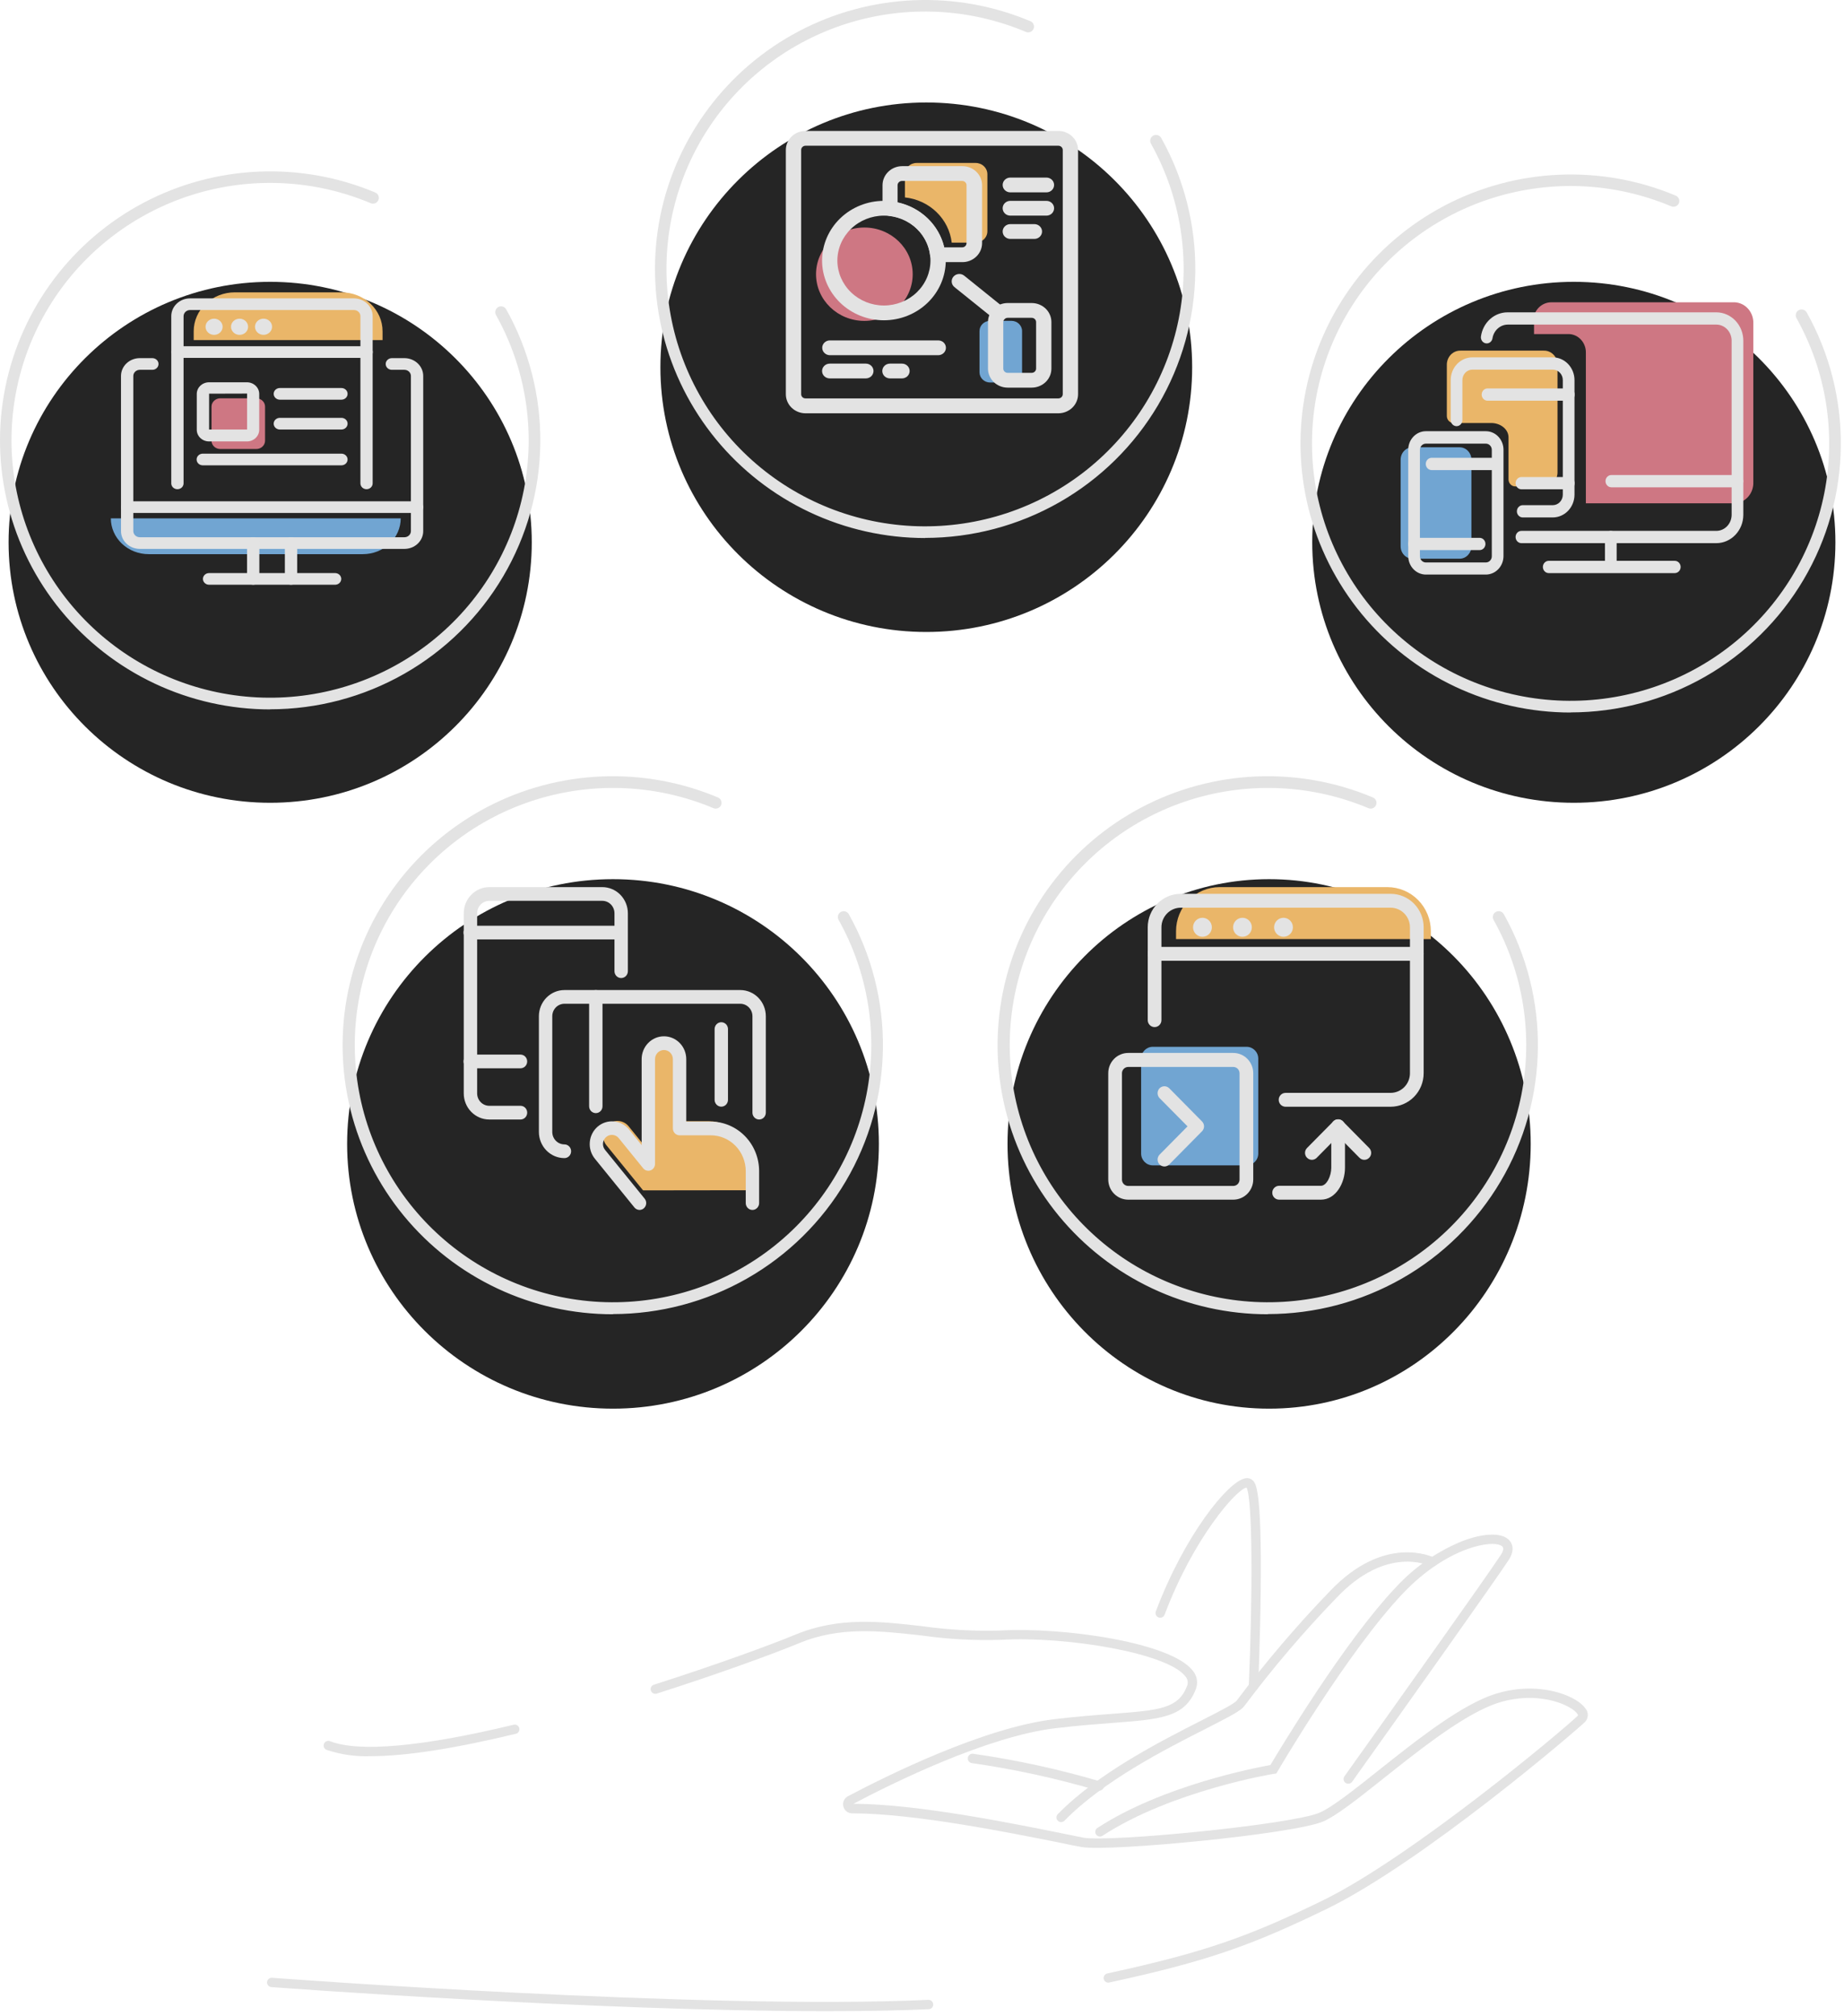 <svg width="183" height="200" viewBox="0 0 183 200" fill="none" xmlns="http://www.w3.org/2000/svg">
    <path d="M91.925 62.691C106.498 62.691 118.311 50.933 118.311 36.428C118.311 21.924 106.498 10.166 91.925 10.166C77.353 10.166 65.539 21.924 65.539 36.428C65.539 50.933 77.353 62.691 91.925 62.691Z" fill="#252525"/>
    <g clip-path="url(#clip0_6416_9046)">
        <path d="M85.781 31.832C88.429 31.832 90.577 29.759 90.577 27.201C90.577 24.644 88.429 22.57 85.781 22.57C83.132 22.57 80.984 24.644 80.984 27.201C80.984 29.759 83.132 31.832 85.781 31.832Z" fill="#CE7783"/>
        <path d="M105.043 40.998H79.943C79.425 40.998 78.927 40.799 78.561 40.445C78.194 40.091 77.988 39.611 77.988 39.111V14.886C77.987 14.637 78.037 14.39 78.134 14.16C78.232 13.93 78.376 13.721 78.557 13.545C78.739 13.368 78.955 13.228 79.193 13.133C79.431 13.037 79.686 12.988 79.943 12.988H105.033C105.551 12.99 106.048 13.189 106.414 13.543C106.781 13.896 106.987 14.376 106.988 14.876V39.101C106.99 39.601 106.786 40.081 106.421 40.437C106.057 40.792 105.562 40.994 105.043 40.998ZM79.943 14.455C79.828 14.455 79.717 14.5 79.635 14.579C79.554 14.657 79.508 14.764 79.508 14.876V39.101C79.507 39.156 79.518 39.211 79.54 39.262C79.561 39.314 79.593 39.361 79.634 39.4C79.674 39.439 79.723 39.47 79.776 39.491C79.829 39.511 79.886 39.522 79.943 39.521H105.033C105.149 39.521 105.26 39.477 105.341 39.398C105.423 39.319 105.469 39.212 105.469 39.101V14.876C105.468 14.765 105.421 14.659 105.34 14.58C105.259 14.501 105.148 14.457 105.033 14.455H79.943Z" fill="#E3E3E3"/>
        <path d="M87.72 31.772C86.093 31.77 84.533 31.144 83.383 30.034C82.232 28.923 81.585 27.417 81.582 25.846C81.585 24.275 82.233 22.77 83.383 21.659C84.534 20.549 86.094 19.925 87.72 19.924C89.347 19.925 90.907 20.549 92.058 21.659C93.208 22.77 93.856 24.275 93.859 25.846C93.856 27.417 93.208 28.923 92.058 30.034C90.907 31.144 89.347 31.77 87.72 31.772ZM87.72 21.391C86.497 21.392 85.323 21.862 84.458 22.697C83.592 23.532 83.104 24.664 83.101 25.846C83.103 27.028 83.59 28.161 84.456 28.997C85.322 29.834 86.496 30.304 87.72 30.305C88.945 30.304 90.119 29.834 90.985 28.997C91.851 28.161 92.338 27.028 92.339 25.846C92.337 24.664 91.849 23.532 90.983 22.697C90.117 21.862 88.944 21.392 87.72 21.391Z" fill="#E3E3E3"/>
        <path d="M96.819 16.164H90.975C90.821 16.163 90.669 16.192 90.527 16.248C90.385 16.304 90.256 16.387 90.148 16.492C90.039 16.596 89.953 16.72 89.894 16.857C89.835 16.994 89.805 17.141 89.805 17.289V19.582C90.991 19.71 92.097 20.224 92.94 21.038C93.784 21.853 94.316 22.921 94.449 24.066H96.819C97.129 24.066 97.427 23.947 97.647 23.735C97.866 23.524 97.989 23.236 97.989 22.936V17.289C97.989 17.141 97.959 16.994 97.9 16.857C97.841 16.72 97.755 16.596 97.646 16.492C97.537 16.387 97.408 16.304 97.266 16.248C97.125 16.192 96.973 16.163 96.819 16.164Z" fill="#EAB669"/>
        <path d="M95.483 26.003H93.062C92.875 26.003 92.695 25.937 92.556 25.817C92.417 25.697 92.329 25.532 92.307 25.353C92.195 24.35 91.733 23.413 90.997 22.698C90.26 21.983 89.294 21.53 88.256 21.416C88.07 21.397 87.898 21.312 87.774 21.177C87.649 21.043 87.581 20.868 87.582 20.688V18.37C87.582 17.869 87.788 17.389 88.155 17.035C88.521 16.681 89.019 16.482 89.537 16.482H95.508C96.027 16.482 96.524 16.681 96.891 17.035C97.257 17.389 97.463 17.869 97.463 18.37V24.135C97.46 24.384 97.407 24.629 97.306 24.857C97.205 25.086 97.058 25.292 96.874 25.466C96.691 25.639 96.473 25.776 96.234 25.868C95.995 25.961 95.74 26.006 95.483 26.003ZM93.705 24.536H95.483C95.54 24.537 95.597 24.526 95.65 24.506C95.704 24.485 95.752 24.454 95.792 24.415C95.833 24.375 95.865 24.329 95.887 24.277C95.908 24.226 95.919 24.171 95.918 24.116V18.37C95.918 18.258 95.873 18.151 95.791 18.073C95.709 17.994 95.598 17.949 95.483 17.949H89.512C89.397 17.951 89.287 17.995 89.205 18.074C89.124 18.152 89.077 18.259 89.076 18.37V20.091C90.206 20.33 91.241 20.875 92.061 21.663C92.881 22.45 93.451 23.447 93.705 24.536Z" fill="#E3E3E3"/>
        <path d="M103.849 21.391H100.264C100.062 21.391 99.869 21.314 99.726 21.176C99.584 21.038 99.504 20.852 99.504 20.657C99.504 20.463 99.584 20.276 99.726 20.139C99.869 20.001 100.062 19.924 100.264 19.924H103.849C104.051 19.924 104.244 20.001 104.387 20.139C104.529 20.276 104.609 20.463 104.609 20.657C104.609 20.852 104.529 21.038 104.387 21.176C104.244 21.314 104.051 21.391 103.849 21.391Z" fill="#E3E3E3"/>
        <path d="M102.654 23.699H100.264C100.062 23.699 99.869 23.622 99.726 23.485C99.584 23.347 99.504 23.16 99.504 22.966C99.504 22.771 99.584 22.585 99.726 22.447C99.869 22.31 100.062 22.232 100.264 22.232H102.654C102.856 22.232 103.049 22.31 103.191 22.447C103.334 22.585 103.414 22.771 103.414 22.966C103.414 23.16 103.334 23.347 103.191 23.485C103.049 23.622 102.856 23.699 102.654 23.699Z" fill="#E3E3E3"/>
        <path d="M93.115 35.235H82.357C82.156 35.233 81.964 35.156 81.822 35.018C81.679 34.881 81.599 34.695 81.598 34.501C81.598 34.306 81.678 34.12 81.82 33.982C81.963 33.845 82.156 33.768 82.357 33.768H93.115C93.316 33.768 93.509 33.845 93.652 33.982C93.794 34.12 93.874 34.306 93.874 34.501C93.873 34.695 93.793 34.881 93.65 35.018C93.508 35.156 93.316 35.233 93.115 35.235Z" fill="#E3E3E3"/>
        <path d="M85.927 37.537H82.342C82.14 37.537 81.947 37.46 81.805 37.322C81.662 37.185 81.582 36.998 81.582 36.804C81.583 36.61 81.664 36.424 81.806 36.286C81.948 36.149 82.141 36.072 82.342 36.07H85.927C86.129 36.07 86.322 36.147 86.465 36.285C86.607 36.422 86.687 36.609 86.687 36.804C86.687 36.998 86.607 37.185 86.465 37.322C86.322 37.46 86.129 37.537 85.927 37.537Z" fill="#E3E3E3"/>
        <path d="M99.19 31.836C99.005 31.843 98.824 31.782 98.683 31.665L94.718 28.477C94.563 28.352 94.466 28.172 94.448 27.978C94.43 27.784 94.493 27.59 94.622 27.44C94.751 27.291 94.936 27.198 95.136 27.181C95.336 27.163 95.536 27.223 95.69 27.347L99.656 30.541C99.733 30.602 99.796 30.677 99.843 30.763C99.889 30.848 99.918 30.941 99.927 31.037C99.936 31.133 99.925 31.23 99.895 31.322C99.865 31.413 99.816 31.499 99.752 31.572C99.684 31.653 99.598 31.718 99.501 31.764C99.404 31.81 99.298 31.834 99.19 31.836Z" fill="#E3E3E3"/>
        <path d="M100.377 31.826H98.26C97.679 31.826 97.207 32.282 97.207 32.843V36.926C97.207 37.488 97.679 37.944 98.26 37.944H100.377C100.959 37.944 101.431 37.488 101.431 36.926V32.843C101.431 32.282 100.959 31.826 100.377 31.826Z" fill="#71A5D2"/>
        <path d="M102.387 38.452H100.002C99.483 38.452 98.986 38.253 98.62 37.899C98.253 37.545 98.047 37.065 98.047 36.564V31.948C98.047 31.447 98.253 30.967 98.62 30.613C98.986 30.259 99.483 30.061 100.002 30.061H102.387C102.906 30.061 103.403 30.259 103.77 30.613C104.136 30.967 104.342 31.447 104.342 31.948V36.564C104.342 37.065 104.136 37.545 103.77 37.899C103.403 38.253 102.906 38.452 102.387 38.452ZM100.002 31.527C99.945 31.527 99.888 31.538 99.835 31.559C99.782 31.581 99.734 31.612 99.694 31.651C99.653 31.69 99.621 31.736 99.599 31.787C99.578 31.838 99.566 31.893 99.566 31.948V36.564C99.566 36.619 99.578 36.674 99.599 36.725C99.621 36.776 99.653 36.822 99.694 36.861C99.734 36.9 99.782 36.931 99.835 36.953C99.888 36.974 99.945 36.985 100.002 36.985H102.387C102.503 36.985 102.614 36.94 102.695 36.861C102.777 36.782 102.823 36.676 102.823 36.564V31.948C102.823 31.837 102.777 31.73 102.695 31.651C102.614 31.572 102.503 31.527 102.387 31.527H100.002Z" fill="#E3E3E3"/>
        <path d="M89.513 37.537H88.318C88.117 37.537 87.924 37.46 87.781 37.322C87.639 37.185 87.559 36.998 87.559 36.804C87.559 36.609 87.639 36.422 87.781 36.285C87.924 36.147 88.117 36.07 88.318 36.07H89.513C89.715 36.07 89.908 36.147 90.051 36.285C90.193 36.422 90.273 36.609 90.273 36.804C90.273 36.998 90.193 37.185 90.051 37.322C89.908 37.46 89.715 37.537 89.513 37.537Z" fill="#E3E3E3"/>
        <path d="M103.849 19.082H100.264C100.062 19.082 99.869 19.005 99.726 18.867C99.584 18.73 99.504 18.543 99.504 18.349C99.504 18.154 99.584 17.968 99.726 17.83C99.869 17.693 100.062 17.615 100.264 17.615H103.849C104.051 17.615 104.244 17.693 104.387 17.83C104.529 17.968 104.609 18.154 104.609 18.349C104.609 18.543 104.529 18.73 104.387 18.867C104.244 19.005 104.051 19.082 103.849 19.082Z" fill="#E3E3E3"/>
    </g>
    <path d="M36.774 174.21C35.306 174.265 33.841 174.056 32.447 173.595C32.386 173.576 32.329 173.546 32.28 173.504C32.232 173.463 32.192 173.412 32.164 173.355C32.136 173.298 32.12 173.235 32.118 173.172C32.115 173.108 32.125 173.045 32.148 172.985C32.172 172.926 32.207 172.872 32.252 172.827C32.297 172.782 32.351 172.746 32.41 172.722C32.47 172.699 32.534 172.688 32.598 172.69C32.662 172.692 32.725 172.707 32.783 172.734C35.647 173.835 41.924 173.271 50.945 171.097C51.005 171.078 51.069 171.072 51.132 171.079C51.196 171.086 51.257 171.105 51.312 171.137C51.367 171.168 51.416 171.21 51.454 171.26C51.492 171.311 51.52 171.368 51.535 171.43C51.55 171.491 51.552 171.555 51.541 171.617C51.53 171.68 51.507 171.739 51.472 171.792C51.437 171.845 51.392 171.89 51.339 171.925C51.286 171.96 51.226 171.983 51.163 171.994C45.039 173.47 40.234 174.21 36.774 174.21Z" fill="#E3E3E3"/>
    <path d="M110.002 196.674C109.894 196.676 109.789 196.642 109.704 196.576C109.619 196.51 109.56 196.417 109.536 196.313C109.51 196.193 109.532 196.068 109.599 195.965C109.665 195.862 109.77 195.789 109.89 195.762C119.67 193.644 123.963 192.062 131.088 188.611C140.02 184.304 155.257 171.495 156.608 170.172C156.608 170.125 156.52 169.876 156.031 169.543C154.606 168.562 151.146 167.692 147.453 169.399C144.342 170.819 140.63 173.771 137.356 176.37C134.832 178.378 132.653 180.113 131.302 180.691C128.331 181.945 110.16 183.693 107.375 183.226C106.91 183.152 106.146 182.995 105.047 182.763C100.39 181.838 90.75 179.881 84.612 179.881H84.566C84.365 179.88 84.17 179.812 84.012 179.688C83.854 179.565 83.742 179.393 83.693 179.199C83.644 179.006 83.661 178.802 83.742 178.619C83.822 178.436 83.961 178.284 84.138 178.188C87.961 176.167 97.61 171.37 104.628 170.542C106.868 170.273 108.721 170.135 110.36 170.01C115.017 169.658 116.941 169.515 117.811 167.234C117.873 167.08 117.891 166.912 117.862 166.749C117.833 166.585 117.76 166.433 117.649 166.309C115.939 163.996 105.894 162.294 99.356 162.664C96.722 162.75 94.086 162.608 91.477 162.238C87.309 161.776 83.369 161.313 79.29 163.006C76.798 164.038 71.322 166.041 65.179 168.002C65.121 168.021 65.059 168.028 64.998 168.022C64.937 168.017 64.878 168 64.823 167.973C64.769 167.945 64.72 167.906 64.681 167.86C64.641 167.813 64.611 167.759 64.592 167.701C64.574 167.643 64.567 167.582 64.572 167.522C64.577 167.461 64.594 167.402 64.622 167.348C64.65 167.294 64.689 167.245 64.736 167.206C64.782 167.167 64.837 167.137 64.895 167.119C71.01 165.171 76.458 163.177 78.931 162.155C83.234 160.374 87.29 160.832 91.584 161.322C94.141 161.68 96.724 161.821 99.305 161.743C105.541 161.392 116.303 162.927 118.398 165.763C118.597 166.009 118.728 166.302 118.778 166.614C118.827 166.925 118.795 167.244 118.682 167.54C117.606 170.366 115.208 170.546 110.435 170.907C108.805 171.032 106.961 171.171 104.74 171.435C97.954 172.239 88.534 176.902 84.692 178.933C90.927 178.933 100.59 180.895 105.247 181.834C106.281 182.042 107.11 182.204 107.529 182.296C110.156 182.759 128.145 181.001 130.935 179.821C132.187 179.289 134.32 177.596 136.793 175.63C140.109 172.993 143.867 170.005 147.085 168.539C151.798 166.397 156.315 168.021 157.33 169.464C157.494 169.654 157.582 169.898 157.575 170.149C157.568 170.399 157.467 170.638 157.293 170.819C156.492 171.61 141.105 184.813 131.526 189.429C124.326 192.904 120.009 194.518 110.104 196.655C110.071 196.666 110.037 196.673 110.002 196.674Z" fill="#E3E3E3"/>
    <path d="M81.914 199.505C58.918 199.505 27.297 197.141 26.93 197.113C26.807 197.104 26.693 197.046 26.613 196.954C26.532 196.861 26.492 196.74 26.501 196.618C26.511 196.496 26.569 196.383 26.662 196.303C26.755 196.223 26.877 196.184 26.999 196.193C27.428 196.225 69.908 199.403 92.126 198.381C92.25 198.375 92.37 198.419 92.462 198.502C92.553 198.584 92.607 198.7 92.613 198.823C92.618 198.945 92.575 199.065 92.491 199.156C92.408 199.246 92.292 199.3 92.168 199.306C89.085 199.449 85.611 199.505 81.914 199.505Z" fill="#E3E3E3"/>
    <path d="M109.164 182.18C109.064 182.181 108.965 182.149 108.884 182.09C108.803 182.03 108.744 181.946 108.715 181.85C108.686 181.754 108.689 181.652 108.724 181.558C108.759 181.464 108.824 181.384 108.908 181.329C115.326 177.138 124.546 175.362 126.074 175.089C127.005 173.544 133.394 162.835 138.601 157.376C140.418 155.422 142.643 153.886 145.12 152.875C147.137 152.103 148.846 152.019 149.633 152.653C149.861 152.829 150.536 153.504 149.712 154.762C148.338 156.863 139.392 169.436 134.186 176.745C134.151 176.795 134.106 176.837 134.054 176.87C134.002 176.903 133.944 176.925 133.883 176.935C133.823 176.946 133.761 176.944 133.701 176.93C133.641 176.917 133.584 176.891 133.534 176.856C133.484 176.821 133.441 176.776 133.408 176.725C133.375 176.673 133.353 176.615 133.342 176.555C133.332 176.495 133.334 176.433 133.347 176.374C133.361 176.314 133.386 176.258 133.422 176.208C138.629 168.909 147.565 156.344 148.934 154.258C149.214 153.828 149.256 153.532 149.06 153.379C148.166 152.685 143.644 153.444 139.281 158.005C133.762 163.792 126.847 175.616 126.777 175.736L126.665 175.926L126.446 175.958C126.348 175.958 116.238 177.647 109.425 182.097C109.349 182.15 109.258 182.179 109.164 182.18Z" fill="#E3E3E3"/>
    <path d="M105.304 180.747C105.213 180.747 105.124 180.72 105.048 180.67C104.972 180.62 104.913 180.549 104.877 180.466C104.841 180.383 104.831 180.291 104.847 180.202C104.864 180.113 104.906 180.031 104.969 179.966C108.927 175.909 115.125 172.754 119.223 170.672C120.839 169.849 122.511 168.997 122.73 168.697C125.578 164.897 128.662 161.277 131.964 157.858C137.413 152.108 142.182 154.435 142.382 154.537C142.488 154.595 142.567 154.691 142.603 154.806C142.639 154.921 142.628 155.046 142.573 155.153C142.517 155.26 142.422 155.342 142.308 155.38C142.193 155.419 142.068 155.412 141.958 155.36C141.777 155.272 137.585 153.274 132.644 158.492C129.368 161.878 126.31 165.465 123.489 169.233C123.154 169.696 122.069 170.26 119.647 171.496C115.6 173.549 109.49 176.663 105.639 180.609C105.595 180.653 105.543 180.688 105.486 180.712C105.428 180.736 105.366 180.748 105.304 180.747Z" fill="#E3E3E3"/>
    <path d="M124.397 167.726C124.334 167.726 124.271 167.713 124.213 167.689C124.155 167.664 124.103 167.628 124.059 167.582C124.016 167.537 123.982 167.483 123.96 167.424C123.938 167.366 123.928 167.303 123.931 167.24C124.309 158.382 124.323 148.737 123.708 147.562C122.725 147.714 118.446 152.567 115.586 160.149C115.567 160.209 115.537 160.265 115.495 160.312C115.454 160.36 115.404 160.399 115.347 160.427C115.29 160.455 115.228 160.471 115.164 160.474C115.101 160.477 115.038 160.467 114.978 160.445C114.919 160.423 114.865 160.389 114.819 160.345C114.773 160.302 114.737 160.249 114.712 160.191C114.688 160.133 114.675 160.071 114.676 160.008C114.676 159.945 114.69 159.883 114.715 159.825C117.537 152.336 121.817 147.025 123.531 146.659C123.672 146.62 123.822 146.619 123.964 146.655C124.107 146.692 124.237 146.765 124.341 146.868C124.625 147.155 125.221 147.747 125.114 157.679C125.063 162.499 124.867 167.236 124.863 167.282C124.858 167.401 124.807 167.514 124.72 167.597C124.633 167.68 124.517 167.726 124.397 167.726Z" fill="#E3E3E3"/>
    <path d="M108.996 177.615C108.949 177.616 108.901 177.608 108.857 177.592C104.79 176.399 100.642 175.498 96.446 174.895C96.323 174.877 96.211 174.811 96.136 174.712C96.062 174.613 96.03 174.488 96.048 174.365C96.066 174.243 96.132 174.132 96.232 174.058C96.332 173.984 96.458 173.952 96.581 173.97C100.833 174.578 105.035 175.492 109.155 176.704C109.278 176.722 109.389 176.788 109.463 176.888C109.538 176.988 109.569 177.113 109.551 177.236C109.532 177.358 109.465 177.469 109.365 177.542C109.264 177.616 109.139 177.647 109.015 177.629L108.996 177.615Z" fill="#E3E3E3"/>
    <path d="M91.82 53.372C87.847 53.372 83.924 52.493 80.333 50.8C76.743 49.107 73.576 46.642 71.061 43.582C68.545 40.522 66.744 36.944 65.788 33.108C64.832 29.271 64.745 25.27 65.532 21.396C66.32 17.521 67.963 13.869 70.342 10.703C72.722 7.538 75.778 4.938 79.291 3.091C82.804 1.244 86.685 0.197 90.654 0.025C94.623 -0.147 98.581 0.561 102.242 2.097C102.315 2.125 102.381 2.166 102.438 2.22C102.494 2.274 102.539 2.338 102.569 2.409C102.6 2.481 102.616 2.557 102.616 2.635C102.616 2.712 102.6 2.789 102.57 2.861C102.54 2.932 102.495 2.997 102.439 3.05C102.383 3.104 102.316 3.146 102.243 3.174C102.171 3.202 102.093 3.214 102.015 3.211C101.937 3.209 101.861 3.19 101.791 3.157C96.197 0.806 89.947 0.504 84.151 2.305C78.355 4.107 73.389 7.895 70.135 12.996C66.882 18.097 65.552 24.181 66.381 30.166C67.211 36.151 70.146 41.65 74.666 45.684C79.186 49.719 84.998 52.028 91.068 52.201C97.137 52.374 103.072 50.4 107.817 46.63C112.561 42.859 115.809 37.537 116.982 31.609C118.154 25.681 117.177 19.532 114.222 14.253C114.145 14.12 114.125 13.961 114.166 13.812C114.206 13.664 114.305 13.537 114.439 13.461C114.573 13.385 114.733 13.364 114.882 13.405C115.031 13.445 115.158 13.543 115.235 13.677C117.508 17.74 118.676 22.323 118.621 26.973C118.567 31.623 117.293 36.178 114.926 40.187C112.558 44.196 109.179 47.521 105.124 49.831C101.068 52.142 96.476 53.358 91.802 53.36L91.82 53.372Z" fill="#E3E3E3"/>
    <path d="M60.835 139.736C75.408 139.736 87.221 127.977 87.221 113.473C87.221 98.969 75.408 87.211 60.835 87.211C46.263 87.211 34.449 98.969 34.449 113.473C34.449 127.977 46.263 139.736 60.835 139.736Z" fill="#252525"/>
    <g clip-path="url(#clip1_6416_9046)">
        <path d="M51.656 111.053H48.556C47.885 111.053 47.24 110.78 46.765 110.293C46.29 109.807 46.023 109.148 46.023 108.46V90.597C46.023 89.909 46.29 89.249 46.765 88.762C47.24 88.275 47.884 88.001 48.556 88H59.777C60.449 88.001 61.093 88.275 61.568 88.762C62.043 89.249 62.31 89.909 62.31 90.597V96.34C62.31 96.52 62.24 96.693 62.115 96.821C61.991 96.948 61.822 97.02 61.646 97.02C61.469 97.02 61.3 96.948 61.176 96.821C61.051 96.693 60.981 96.52 60.981 96.34V90.597C60.981 90.27 60.855 89.956 60.629 89.724C60.403 89.492 60.097 89.361 59.777 89.36H48.556C48.236 89.361 47.93 89.492 47.704 89.724C47.479 89.956 47.352 90.27 47.352 90.597V108.46C47.352 108.787 47.479 109.101 47.705 109.332C47.931 109.563 48.237 109.693 48.556 109.693H51.656C51.832 109.693 52.001 109.765 52.126 109.892C52.25 110.02 52.32 110.192 52.32 110.373C52.32 110.553 52.25 110.726 52.126 110.853C52.001 110.981 51.832 111.053 51.656 111.053Z" fill="#E3E3E3"/>
        <path d="M51.654 105.973H46.668C46.492 105.973 46.323 105.901 46.198 105.774C46.074 105.646 46.004 105.473 46.004 105.293C46.004 105.113 46.074 104.94 46.198 104.812C46.323 104.685 46.492 104.613 46.668 104.613H51.654C51.83 104.613 51.999 104.685 52.124 104.812C52.248 104.94 52.318 105.113 52.318 105.293C52.318 105.473 52.248 105.646 52.124 105.774C51.999 105.901 51.83 105.973 51.654 105.973Z" fill="#E3E3E3"/>
        <path d="M59.129 110.419C58.953 110.419 58.784 110.348 58.659 110.22C58.535 110.093 58.465 109.92 58.465 109.739V98.893C58.465 98.713 58.535 98.54 58.659 98.412C58.784 98.285 58.953 98.213 59.129 98.213C59.305 98.213 59.474 98.285 59.599 98.412C59.723 98.54 59.793 98.713 59.793 98.893V109.739C59.793 109.92 59.723 110.093 59.599 110.22C59.474 110.348 59.305 110.419 59.129 110.419Z" fill="#E3E3E3"/>
        <path d="M61.622 93.19H46.664C46.488 93.19 46.319 93.118 46.194 92.991C46.07 92.863 46 92.69 46 92.51C46 92.33 46.07 92.157 46.194 92.029C46.319 91.902 46.488 91.83 46.664 91.83H61.622C61.798 91.83 61.967 91.902 62.092 92.029C62.216 92.157 62.286 92.33 62.286 92.51C62.286 92.69 62.216 92.863 62.092 92.991C61.967 93.118 61.798 93.19 61.622 93.19Z" fill="#E3E3E3"/>
        <path d="M71.582 109.779C71.406 109.779 71.237 109.707 71.112 109.579C70.988 109.452 70.918 109.279 70.918 109.099V102.082C70.918 101.902 70.988 101.729 71.112 101.602C71.237 101.474 71.406 101.402 71.582 101.402C71.758 101.402 71.927 101.474 72.052 101.602C72.176 101.729 72.246 101.902 72.246 102.082V109.099C72.246 109.279 72.176 109.452 72.052 109.579C71.927 109.707 71.758 109.779 71.582 109.779Z" fill="#E3E3E3"/>
        <path d="M56.013 114.882C55.342 114.881 54.698 114.607 54.224 114.121C53.749 113.635 53.482 112.976 53.48 112.289V100.804C53.482 100.116 53.749 99.458 54.224 98.972C54.698 98.486 55.342 98.212 56.013 98.211H73.469C74.14 98.212 74.784 98.486 75.258 98.972C75.733 99.458 76 100.116 76.001 100.804V110.372C76.001 110.552 75.931 110.725 75.807 110.853C75.682 110.98 75.513 111.052 75.337 111.052C75.161 111.052 74.992 110.98 74.868 110.853C74.743 110.725 74.673 110.552 74.673 110.372V100.804C74.673 100.477 74.546 100.163 74.32 99.932C74.094 99.701 73.788 99.571 73.469 99.571H56.013C55.694 99.571 55.388 99.701 55.162 99.932C54.936 100.163 54.809 100.477 54.809 100.804V112.289C54.809 112.451 54.84 112.611 54.901 112.761C54.961 112.911 55.05 113.046 55.162 113.161C55.273 113.275 55.406 113.366 55.552 113.428C55.699 113.49 55.855 113.522 56.013 113.522C56.19 113.522 56.358 113.594 56.483 113.721C56.608 113.849 56.678 114.022 56.678 114.202C56.678 114.382 56.608 114.555 56.483 114.683C56.358 114.81 56.19 114.882 56.013 114.882Z" fill="#E3E3E3"/>
        <path d="M63.821 118.083L60.181 113.605C59.937 113.305 59.819 112.919 59.853 112.53C59.887 112.142 60.07 111.784 60.362 111.533C60.656 111.286 61.033 111.166 61.412 111.202C61.791 111.238 62.141 111.425 62.386 111.724L64.626 114.488V104.875C64.626 104.486 64.777 104.113 65.045 103.838C65.313 103.563 65.677 103.407 66.057 103.406C66.437 103.406 66.802 103.561 67.071 103.836C67.34 104.112 67.491 104.485 67.491 104.875V111.221H70.361C71.374 111.221 72.346 111.632 73.063 112.366C73.78 113.1 74.182 114.095 74.182 115.132V118.069L63.821 118.083Z" fill="#EAB669"/>
        <path d="M63.469 120.023C63.372 120.022 63.276 120 63.188 119.957C63.1 119.915 63.022 119.854 62.96 119.778L59.028 114.933C58.657 114.472 58.48 113.881 58.533 113.287C58.586 112.693 58.865 112.144 59.311 111.76C59.534 111.569 59.792 111.425 60.07 111.336C60.348 111.247 60.641 111.215 60.931 111.242C61.221 111.269 61.502 111.354 61.76 111.493C62.018 111.631 62.246 111.821 62.433 112.05L63.677 113.591V105.065C63.677 104.768 63.734 104.473 63.846 104.198C63.957 103.923 64.12 103.673 64.326 103.463C64.531 103.252 64.775 103.085 65.044 102.971C65.312 102.857 65.6 102.799 65.891 102.799C66.478 102.799 67.041 103.038 67.457 103.463C67.872 103.888 68.105 104.464 68.105 105.065V111.261H70.54C71.812 111.262 73.031 111.78 73.93 112.7C74.829 113.62 75.335 114.868 75.336 116.17V119.343C75.336 119.523 75.266 119.696 75.141 119.823C75.017 119.951 74.848 120.023 74.672 120.023C74.496 120.023 74.327 119.951 74.202 119.823C74.078 119.696 74.008 119.523 74.008 119.343V116.17C74.006 115.229 73.641 114.327 72.991 113.662C72.341 112.996 71.46 112.622 70.54 112.621H67.441C67.265 112.621 67.096 112.549 66.971 112.422C66.847 112.294 66.777 112.121 66.777 111.941V105.065C66.777 104.825 66.683 104.594 66.517 104.424C66.351 104.254 66.126 104.159 65.891 104.159C65.656 104.159 65.431 104.254 65.265 104.424C65.099 104.594 65.005 104.825 65.005 105.065V115.458C65.005 115.599 64.962 115.735 64.883 115.85C64.804 115.964 64.692 116.051 64.563 116.097C64.434 116.144 64.294 116.149 64.163 116.112C64.031 116.075 63.914 115.997 63.828 115.889L61.405 112.902C61.331 112.81 61.239 112.735 61.136 112.68C61.033 112.625 60.92 112.591 60.804 112.58C60.688 112.57 60.571 112.583 60.46 112.618C60.349 112.654 60.246 112.712 60.157 112.789C59.977 112.942 59.864 113.162 59.842 113.401C59.821 113.64 59.892 113.878 60.042 114.062L63.978 118.908C64.09 119.047 64.144 119.225 64.127 119.404C64.111 119.584 64.025 119.749 63.889 119.864C63.771 119.965 63.623 120.021 63.469 120.023Z" fill="#E3E3E3"/>
    </g>
    <path d="M60.838 130.372C56.864 130.376 52.939 129.501 49.347 127.809C45.754 126.118 42.585 123.653 40.067 120.593C37.549 117.533 35.747 113.953 34.789 110.114C33.832 106.275 33.744 102.273 34.532 98.396C35.32 94.519 36.964 90.865 39.344 87.698C41.725 84.531 44.783 81.93 48.298 80.084C51.812 78.238 55.695 77.193 59.666 77.024C63.636 76.856 67.594 77.567 71.254 79.108C71.395 79.168 71.506 79.281 71.564 79.422C71.621 79.564 71.62 79.722 71.561 79.863C71.501 80.003 71.387 80.114 71.245 80.171C71.103 80.229 70.944 80.227 70.802 80.168C65.216 77.821 58.974 77.522 53.186 79.324C47.398 81.126 42.44 84.912 39.193 90.009C35.945 95.107 34.619 101.185 35.449 107.165C36.28 113.144 39.213 118.636 43.728 122.666C48.243 126.695 54.047 129 60.109 129.172C66.17 129.344 72.097 127.37 76.834 123.603C81.572 119.835 84.814 114.518 85.985 108.595C87.155 102.672 86.178 96.529 83.226 91.256C83.188 91.19 83.164 91.117 83.154 91.042C83.144 90.967 83.149 90.89 83.169 90.817C83.189 90.744 83.223 90.675 83.27 90.615C83.316 90.555 83.374 90.504 83.441 90.467C83.507 90.429 83.58 90.404 83.655 90.395C83.731 90.385 83.808 90.39 83.881 90.41C83.955 90.43 84.024 90.464 84.084 90.51C84.145 90.556 84.195 90.614 84.233 90.68C86.507 94.741 87.675 99.323 87.621 103.972C87.568 108.621 86.296 113.176 83.93 117.185C81.564 121.193 78.188 124.517 74.134 126.827C70.081 129.137 65.491 130.353 60.82 130.354L60.838 130.372Z" fill="#E3E3E3"/>
    <path d="M125.949 139.736C140.286 139.736 151.909 127.977 151.909 113.473C151.909 98.969 140.286 87.211 125.949 87.211C111.611 87.211 99.988 98.969 99.988 113.473C99.988 127.977 111.611 139.736 125.949 139.736Z" fill="#252525"/>
    <g clip-path="url(#clip2_6416_9046)">
        <path d="M121.03 88H137.68C138.826 88 139.924 88.46 140.734 89.28C141.544 90.1 141.999 91.211 141.999 92.37V93.154H116.711V92.37C116.711 91.211 117.166 90.1 117.976 89.28C118.786 88.46 119.884 88 121.03 88Z" fill="#EAB669"/>
        <path d="M140.604 95.305H114.582C114.402 95.305 114.229 95.233 114.101 95.104C113.974 94.975 113.902 94.8 113.902 94.618C113.902 94.435 113.974 94.26 114.101 94.131C114.229 94.002 114.402 93.93 114.582 93.93H140.604C140.785 93.93 140.958 94.002 141.085 94.131C141.213 94.26 141.284 94.435 141.284 94.618C141.284 94.8 141.213 94.975 141.085 95.104C140.958 95.233 140.785 95.305 140.604 95.305Z" fill="#E3E3E3"/>
        <path d="M127.375 91.041C127.127 91.041 126.89 91.141 126.715 91.318C126.54 91.495 126.441 91.735 126.441 91.986C126.443 92.236 126.541 92.475 126.716 92.651C126.891 92.827 127.128 92.926 127.375 92.926C127.497 92.926 127.619 92.903 127.732 92.856C127.845 92.809 127.948 92.739 128.035 92.652C128.122 92.565 128.19 92.461 128.237 92.346C128.284 92.232 128.309 92.11 128.309 91.986C128.309 91.735 128.21 91.495 128.035 91.318C127.86 91.141 127.623 91.041 127.375 91.041Z" fill="#E3E3E3"/>
        <path d="M123.305 91.041C123.057 91.041 122.82 91.141 122.645 91.318C122.469 91.495 122.371 91.735 122.371 91.986C122.371 92.11 122.395 92.232 122.442 92.346C122.489 92.461 122.558 92.565 122.645 92.652C122.732 92.739 122.835 92.809 122.948 92.856C123.061 92.903 123.182 92.926 123.305 92.926C123.551 92.926 123.787 92.827 123.962 92.65C124.136 92.474 124.234 92.235 124.234 91.986C124.234 91.862 124.211 91.739 124.164 91.624C124.118 91.51 124.05 91.406 123.963 91.318C123.877 91.23 123.774 91.161 123.661 91.113C123.548 91.066 123.427 91.041 123.305 91.041Z" fill="#E3E3E3"/>
        <path d="M119.332 91.041C119.084 91.041 118.847 91.141 118.672 91.318C118.497 91.495 118.398 91.735 118.398 91.986C118.398 92.11 118.423 92.232 118.47 92.346C118.517 92.461 118.585 92.565 118.672 92.652C118.759 92.739 118.862 92.809 118.975 92.856C119.088 92.903 119.21 92.926 119.332 92.926C119.454 92.926 119.576 92.903 119.689 92.856C119.802 92.809 119.905 92.739 119.992 92.652C120.079 92.565 120.147 92.461 120.194 92.346C120.241 92.232 120.266 92.11 120.266 91.986C120.266 91.735 120.167 91.495 119.992 91.318C119.817 91.141 119.58 91.041 119.332 91.041Z" fill="#E3E3E3"/>
        <path d="M138.003 109.786H127.58C127.399 109.786 127.227 109.714 127.099 109.585C126.972 109.456 126.9 109.281 126.9 109.098C126.9 108.916 126.972 108.741 127.099 108.612C127.227 108.483 127.399 108.411 127.58 108.411H138.003C138.512 108.409 139 108.204 139.361 107.84C139.721 107.475 139.924 106.982 139.925 106.466V91.984C139.924 91.469 139.721 90.975 139.361 90.611C139 90.246 138.512 90.041 138.003 90.04H117.183C116.674 90.04 116.185 90.245 115.825 90.609C115.464 90.974 115.262 91.469 115.262 91.984V101.197C115.262 101.38 115.19 101.554 115.063 101.683C114.935 101.812 114.762 101.885 114.582 101.885C114.402 101.885 114.229 101.812 114.101 101.683C113.974 101.554 113.902 101.38 113.902 101.197V91.984C113.902 91.104 114.248 90.259 114.863 89.636C115.479 89.014 116.313 88.664 117.183 88.664H138.003C138.434 88.664 138.861 88.75 139.259 88.917C139.657 89.084 140.019 89.328 140.323 89.636C140.628 89.945 140.87 90.311 141.035 90.714C141.199 91.117 141.284 91.548 141.284 91.984V106.466C141.283 107.346 140.937 108.19 140.322 108.812C139.707 109.435 138.873 109.785 138.003 109.786Z" fill="#E3E3E3"/>
        <path d="M123.71 103.84H114.406C113.766 103.84 113.246 104.365 113.246 105.014V114.428C113.246 115.077 113.766 115.602 114.406 115.602H123.71C124.351 115.602 124.871 115.077 124.871 114.428V105.014C124.871 104.365 124.351 103.84 123.71 103.84Z" fill="#71A5D2"/>
        <path d="M122.388 119.004H111.965C111.44 119.004 110.936 118.793 110.564 118.418C110.193 118.042 109.984 117.532 109.984 117V106.453C109.984 105.922 110.193 105.412 110.564 105.036C110.936 104.66 111.44 104.449 111.965 104.449H122.388C122.914 104.449 123.418 104.66 123.79 105.036C124.162 105.412 124.372 105.921 124.373 106.453V117C124.372 117.532 124.162 118.042 123.79 118.418C123.418 118.793 122.914 119.004 122.388 119.004ZM111.965 105.839C111.8 105.839 111.642 105.905 111.526 106.023C111.409 106.14 111.344 106.3 111.344 106.467V117.014C111.344 117.181 111.409 117.341 111.526 117.459C111.642 117.576 111.8 117.643 111.965 117.643H122.388C122.553 117.643 122.712 117.576 122.829 117.459C122.946 117.341 123.012 117.181 123.014 117.014V106.467C123.014 106.384 122.997 106.302 122.966 106.225C122.935 106.149 122.888 106.08 122.83 106.021C122.772 105.963 122.703 105.916 122.627 105.885C122.551 105.854 122.47 105.838 122.388 105.839H111.965Z" fill="#E3E3E3"/>
        <path d="M115.557 115.712C115.377 115.712 115.204 115.639 115.076 115.511C114.95 115.381 114.879 115.206 114.879 115.024C114.879 114.843 114.95 114.668 115.076 114.539L117.85 111.732L115.076 108.93C114.95 108.8 114.879 108.624 114.879 108.442C114.879 108.259 114.95 108.084 115.076 107.953C115.204 107.825 115.377 107.754 115.557 107.754C115.736 107.754 115.909 107.825 116.037 107.953L119.291 111.246C119.418 111.375 119.49 111.55 119.49 111.732C119.49 111.914 119.418 112.089 119.291 112.218L116.037 115.511C115.974 115.575 115.899 115.626 115.817 115.66C115.734 115.695 115.646 115.713 115.557 115.712Z" fill="#E3E3E3"/>
        <path d="M131.088 119.004H126.942C126.761 119.004 126.588 118.932 126.461 118.803C126.333 118.674 126.262 118.499 126.262 118.316C126.262 118.134 126.333 117.959 126.461 117.83C126.588 117.701 126.761 117.628 126.942 117.628H131.088C131.659 117.628 132.117 116.651 132.117 115.844V111.717C132.117 111.535 132.189 111.36 132.316 111.231C132.444 111.102 132.616 111.029 132.797 111.029C132.977 111.029 133.15 111.102 133.277 111.231C133.405 111.36 133.477 111.535 133.477 111.717V115.844C133.477 117.362 132.566 119.004 131.088 119.004Z" fill="#E3E3E3"/>
        <path d="M135.395 115.051C135.306 115.051 135.218 115.034 135.135 114.999C135.053 114.964 134.978 114.913 134.915 114.849L132.794 112.703L130.673 114.849C130.61 114.913 130.536 114.964 130.453 114.999C130.371 115.034 130.282 115.052 130.193 115.052C130.103 115.052 130.015 115.034 129.932 114.999C129.85 114.964 129.775 114.913 129.712 114.849C129.649 114.786 129.598 114.71 129.564 114.627C129.529 114.543 129.512 114.453 129.512 114.363C129.512 114.273 129.529 114.183 129.564 114.1C129.598 114.016 129.649 113.94 129.712 113.877L132.314 111.245C132.441 111.116 132.614 111.043 132.794 111.043C132.974 111.043 133.147 111.116 133.275 111.245L135.876 113.877C135.939 113.94 135.99 114.016 136.024 114.1C136.059 114.183 136.077 114.273 136.077 114.363C136.077 114.453 136.059 114.543 136.024 114.627C135.99 114.71 135.939 114.786 135.876 114.849C135.814 114.914 135.739 114.966 135.656 115C135.574 115.035 135.485 115.052 135.395 115.051Z" fill="#E3E3E3"/>
    </g>
    <path d="M26.812 79.634C41.15 79.634 52.773 68.066 52.773 53.796C52.773 39.525 41.15 27.957 26.812 27.957C12.475 27.957 0.852 39.525 0.852 53.796C0.852 68.066 12.475 79.634 26.812 79.634Z" fill="#252525"/>
    <g clip-path="url(#clip3_6416_9046)">
        <path d="M25.434 39.512H21.864C21.383 39.512 20.992 39.881 20.992 40.337V43.717C20.992 44.173 21.383 44.542 21.864 44.542H25.434C25.915 44.542 26.305 44.173 26.305 43.717V40.337C26.305 39.881 25.915 39.512 25.434 39.512Z" fill="#CE7783"/>
        <path d="M11 51.418H39.767C39.767 52.36 39.372 53.264 38.668 53.93C37.964 54.597 37.01 54.971 36.014 54.971H14.753C13.758 54.971 12.803 54.597 12.099 53.93C11.395 53.264 11 52.36 11 51.418V51.418Z" fill="#71A5D2"/>
        <path d="M23.297 29H33.891C34.972 29 36.008 29.407 36.773 30.13C37.537 30.854 37.966 31.835 37.966 32.858V33.737H19.223V32.858C19.223 31.835 19.652 30.854 20.416 30.13C21.18 29.407 22.217 29 23.297 29V29Z" fill="#EAB669"/>
        <path d="M40.139 54.45H13.87C13.376 54.449 12.903 54.263 12.554 53.933C12.205 53.602 12.009 53.155 12.008 52.687V37.29C12.009 36.823 12.205 36.375 12.554 36.045C12.903 35.714 13.376 35.528 13.87 35.527H15.121C15.283 35.527 15.438 35.588 15.553 35.697C15.668 35.805 15.732 35.953 15.732 36.106C15.732 36.26 15.668 36.407 15.553 36.515C15.438 36.624 15.283 36.685 15.121 36.685H13.87C13.701 36.686 13.539 36.75 13.419 36.863C13.299 36.977 13.231 37.13 13.23 37.29V52.687C13.231 52.848 13.299 53.001 13.419 53.114C13.539 53.228 13.701 53.292 13.87 53.293H40.139C40.309 53.292 40.471 53.228 40.59 53.114C40.71 53.001 40.778 52.848 40.779 52.687V37.29C40.778 37.13 40.71 36.977 40.59 36.863C40.471 36.75 40.309 36.686 40.139 36.685H38.888C38.726 36.685 38.571 36.624 38.456 36.515C38.342 36.407 38.277 36.26 38.277 36.106C38.277 35.953 38.342 35.805 38.456 35.697C38.571 35.588 38.726 35.527 38.888 35.527H40.139C40.633 35.528 41.106 35.714 41.455 36.045C41.804 36.375 42 36.823 42.001 37.29V52.687C42 53.155 41.804 53.602 41.455 53.933C41.106 54.263 40.633 54.449 40.139 54.45Z" fill="#E3E3E3"/>
        <path d="M33.255 58.005H20.75C20.588 58.005 20.432 57.944 20.318 57.836C20.203 57.727 20.139 57.58 20.139 57.426C20.139 57.273 20.203 57.126 20.318 57.017C20.432 56.909 20.588 56.848 20.75 56.848H33.255C33.417 56.848 33.573 56.909 33.687 57.017C33.802 57.126 33.866 57.273 33.866 57.426C33.866 57.58 33.802 57.727 33.687 57.836C33.573 57.944 33.417 58.005 33.255 58.005Z" fill="#E3E3E3"/>
        <path d="M25.127 58.004C24.965 58.004 24.809 57.943 24.695 57.834C24.58 57.725 24.516 57.578 24.516 57.425V53.872C24.516 53.718 24.58 53.571 24.695 53.462C24.809 53.354 24.965 53.293 25.127 53.293C25.289 53.293 25.444 53.354 25.559 53.462C25.674 53.571 25.738 53.718 25.738 53.872V57.44C25.734 57.591 25.668 57.734 25.553 57.839C25.439 57.945 25.286 58.004 25.127 58.004Z" fill="#E3E3E3"/>
        <path d="M28.881 58.004C28.719 58.004 28.563 57.943 28.448 57.834C28.334 57.725 28.27 57.578 28.27 57.425V53.872C28.27 53.718 28.334 53.571 28.448 53.462C28.563 53.354 28.719 53.293 28.881 53.293C29.043 53.293 29.198 53.354 29.313 53.462C29.427 53.571 29.492 53.718 29.492 53.872V57.44C29.488 57.591 29.421 57.734 29.307 57.839C29.193 57.945 29.04 58.004 28.881 58.004Z" fill="#E3E3E3"/>
        <path d="M36.379 48.528C36.217 48.528 36.062 48.467 35.947 48.359C35.832 48.25 35.768 48.103 35.768 47.95V31.361C35.768 31.2 35.701 31.046 35.581 30.933C35.461 30.819 35.298 30.755 35.128 30.755H18.858C18.689 30.756 18.527 30.82 18.407 30.934C18.287 31.047 18.22 31.2 18.218 31.361V47.95C18.218 48.103 18.154 48.25 18.04 48.359C17.925 48.467 17.769 48.528 17.607 48.528C17.445 48.528 17.29 48.467 17.175 48.359C17.061 48.25 16.996 48.103 16.996 47.95V31.361C16.997 30.893 17.194 30.445 17.543 30.115C17.892 29.785 18.365 29.599 18.858 29.598H35.12C35.614 29.599 36.087 29.785 36.436 30.115C36.785 30.445 36.981 30.893 36.982 31.361V47.95C36.982 48.102 36.919 48.248 36.806 48.356C36.693 48.465 36.54 48.526 36.379 48.528Z" fill="#E3E3E3"/>
        <path d="M24.503 43.79H20.75C20.425 43.79 20.115 43.668 19.885 43.451C19.656 43.234 19.527 42.939 19.527 42.632V39.079C19.527 38.772 19.656 38.478 19.885 38.261C20.115 38.044 20.425 37.922 20.75 37.922H24.503C24.827 37.922 25.138 38.044 25.367 38.261C25.596 38.478 25.725 38.772 25.725 39.079V42.632C25.725 42.939 25.596 43.234 25.367 43.451C25.138 43.668 24.827 43.79 24.503 43.79ZM20.75 39.052V42.605H24.519V39.041L20.75 39.052Z" fill="#E3E3E3"/>
        <path d="M33.883 42.607H27.771C27.609 42.607 27.454 42.546 27.339 42.437C27.224 42.329 27.16 42.181 27.16 42.028C27.16 41.874 27.224 41.727 27.339 41.619C27.454 41.51 27.609 41.449 27.771 41.449H33.883C34.045 41.449 34.201 41.51 34.316 41.619C34.43 41.727 34.495 41.874 34.495 42.028C34.495 42.181 34.43 42.329 34.316 42.437C34.201 42.546 34.045 42.607 33.883 42.607Z" fill="#E3E3E3"/>
        <path d="M33.883 39.648H27.771C27.609 39.648 27.454 39.587 27.339 39.478C27.224 39.37 27.16 39.222 27.16 39.069C27.16 38.915 27.224 38.768 27.339 38.66C27.454 38.551 27.609 38.49 27.771 38.49H33.883C34.045 38.49 34.201 38.551 34.316 38.66C34.43 38.768 34.495 38.915 34.495 39.069C34.495 39.222 34.43 39.37 34.316 39.478C34.201 39.587 34.045 39.648 33.883 39.648Z" fill="#E3E3E3"/>
        <path d="M33.883 46.159H20.123C19.961 46.159 19.805 46.099 19.691 45.99C19.576 45.882 19.512 45.734 19.512 45.581C19.512 45.427 19.576 45.28 19.691 45.172C19.805 45.063 19.961 45.002 20.123 45.002H33.883C34.045 45.002 34.201 45.063 34.315 45.172C34.43 45.28 34.494 45.427 34.494 45.581C34.494 45.734 34.43 45.882 34.315 45.99C34.201 46.099 34.045 46.159 33.883 46.159Z" fill="#E3E3E3"/>
        <path d="M41.39 50.882H12.619C12.457 50.882 12.302 50.821 12.187 50.712C12.072 50.604 12.008 50.457 12.008 50.303C12.008 50.15 12.072 50.003 12.187 49.894C12.302 49.786 12.457 49.725 12.619 49.725H41.39C41.552 49.725 41.708 49.786 41.822 49.894C41.937 50.003 42.001 50.15 42.001 50.303C42.001 50.457 41.937 50.604 41.822 50.712C41.708 50.821 41.552 50.882 41.39 50.882Z" fill="#E3E3E3"/>
        <path d="M36.382 35.501H17.639C17.476 35.501 17.321 35.44 17.206 35.332C17.092 35.223 17.027 35.076 17.027 34.922C17.027 34.769 17.092 34.622 17.206 34.513C17.321 34.405 17.476 34.344 17.639 34.344H36.382C36.544 34.344 36.7 34.405 36.814 34.513C36.929 34.622 36.993 34.769 36.993 34.922C36.993 35.076 36.929 35.223 36.814 35.332C36.7 35.44 36.544 35.501 36.382 35.501Z" fill="#E3E3E3"/>
        <path d="M26.152 33.216C26.62 33.216 27 32.857 27 32.414C27 31.971 26.62 31.611 26.152 31.611C25.684 31.611 25.305 31.971 25.305 32.414C25.305 32.857 25.684 33.216 26.152 33.216Z" fill="#E3E3E3"/>
        <path d="M23.773 33.218C24.241 33.218 24.621 32.859 24.621 32.416C24.621 31.973 24.241 31.613 23.773 31.613C23.305 31.613 22.926 31.973 22.926 32.416C22.926 32.859 23.305 33.218 23.773 33.218Z" fill="#E3E3E3"/>
        <path d="M21.246 33.218C21.714 33.218 22.093 32.859 22.093 32.416C22.093 31.973 21.714 31.613 21.246 31.613C20.778 31.613 20.398 31.973 20.398 32.416C20.398 32.859 20.778 33.218 21.246 33.218Z" fill="#E3E3E3"/>
    </g>
    <path d="M26.82 70.372C22.847 70.372 18.924 69.493 15.334 67.8C11.743 66.107 8.576 63.642 6.061 60.582C3.545 57.522 1.744 53.944 0.788 50.108C-0.168 46.271 -0.255 42.27 0.532 38.396C1.32 34.521 2.963 30.869 5.342 27.703C7.722 24.538 10.778 21.938 14.291 20.091C17.804 18.244 21.686 17.197 25.655 17.025C29.624 16.853 33.582 17.561 37.243 19.097C37.384 19.157 37.496 19.27 37.554 19.411C37.611 19.553 37.61 19.711 37.55 19.852C37.49 19.992 37.377 20.103 37.234 20.161C37.092 20.218 36.933 20.217 36.792 20.157C31.198 17.806 24.948 17.504 19.151 19.305C13.355 21.107 8.389 24.895 5.135 29.996C1.882 35.097 0.551 41.181 1.381 47.166C2.211 53.151 5.146 58.65 9.667 62.684C14.187 66.719 19.998 69.028 26.068 69.201C32.138 69.374 38.073 67.4 42.818 63.63C47.563 59.859 50.81 54.537 51.983 48.609C53.156 42.681 52.178 36.532 49.224 31.253C49.147 31.12 49.126 30.962 49.166 30.814C49.207 30.666 49.304 30.54 49.438 30.464C49.572 30.387 49.73 30.367 49.879 30.407C50.028 30.447 50.154 30.544 50.231 30.677C52.506 34.74 53.675 39.324 53.621 43.974C53.568 48.624 52.294 53.18 49.926 57.19C47.559 61.2 44.179 64.525 40.122 66.835C36.065 69.145 31.472 70.36 26.797 70.36L26.82 70.372Z" fill="#E3E3E3"/>
    <path d="M156.187 79.634C170.525 79.634 182.148 68.066 182.148 53.796C182.148 39.525 170.525 27.957 156.187 27.957C141.849 27.957 130.227 39.525 130.227 53.796C130.227 68.066 141.849 79.634 156.187 79.634Z" fill="#252525"/>
    <g clip-path="url(#clip4_6416_9046)">
        <path d="M174.001 47.816C174.022 48.349 173.843 48.868 173.502 49.263C173.161 49.658 172.686 49.896 172.179 49.927H157.383V35.013C157.397 34.53 157.227 34.061 156.912 33.71C156.596 33.358 156.16 33.152 155.7 33.138H152.238V31.315C152.351 30.929 152.58 30.59 152.891 30.351C153.202 30.112 153.578 29.985 153.964 29.988H172.179C172.685 30.019 173.16 30.256 173.501 30.65C173.842 31.044 174.021 31.563 174.001 32.095V47.816Z" fill="#CE7783"/>
        <path d="M154.568 36.129V46.904C154.556 47.274 154.404 47.623 154.147 47.876C153.889 48.128 153.547 48.264 153.195 48.252H150.394C150.217 48.257 150.045 48.189 149.916 48.062C149.787 47.935 149.712 47.759 149.706 47.574V43.386C149.706 42.598 148.932 41.961 147.984 41.961H144.274C144.187 41.964 144.1 41.949 144.018 41.917C143.936 41.885 143.861 41.837 143.797 41.774C143.733 41.712 143.682 41.636 143.645 41.553C143.609 41.469 143.589 41.379 143.586 41.287V36.129C143.598 35.76 143.749 35.41 144.007 35.157C144.264 34.905 144.607 34.77 144.959 34.782H153.195C153.547 34.77 153.889 34.905 154.147 35.157C154.404 35.41 154.556 35.76 154.568 36.129Z" fill="#EAB669"/>
        <path d="M144.853 44.371H140.172C139.525 44.371 139 44.922 139 45.601V54.192C139 54.871 139.525 55.422 140.172 55.422H144.853C145.5 55.422 146.025 54.871 146.025 54.192V45.601C146.025 44.922 145.5 44.371 144.853 44.371Z" fill="#71A5D2"/>
        <path d="M170.329 53.88H150.987C150.834 53.88 150.686 53.816 150.577 53.701C150.468 53.587 150.407 53.432 150.407 53.271C150.407 53.109 150.468 52.955 150.577 52.84C150.686 52.726 150.834 52.662 150.987 52.662H170.329C170.732 52.661 171.119 52.492 171.404 52.192C171.689 51.893 171.849 51.486 171.849 51.063V33.795C171.849 33.586 171.81 33.378 171.733 33.185C171.657 32.991 171.545 32.815 171.404 32.667C171.262 32.519 171.095 32.402 170.91 32.321C170.726 32.241 170.528 32.2 170.329 32.2H149.622C149.26 32.205 148.911 32.343 148.636 32.59C148.361 32.837 148.178 33.177 148.117 33.551C148.093 33.711 148.01 33.853 147.886 33.949C147.762 34.044 147.607 34.083 147.456 34.059C147.38 34.047 147.308 34.019 147.243 33.978C147.178 33.937 147.121 33.882 147.076 33.818C147.031 33.753 146.999 33.68 146.981 33.602C146.963 33.524 146.96 33.444 146.972 33.365C147.067 32.7 147.387 32.093 147.874 31.655C148.36 31.218 148.981 30.979 149.622 30.983H170.329C171.039 30.983 171.721 31.28 172.223 31.807C172.726 32.335 173.008 33.049 173.009 33.795V51.075C173.006 51.819 172.723 52.532 172.22 53.057C171.718 53.583 171.038 53.879 170.329 53.88Z" fill="#E3E3E3"/>
        <path d="M159.858 56.781C159.704 56.781 159.556 56.717 159.447 56.603C159.338 56.489 159.277 56.334 159.277 56.172V53.275C159.277 53.113 159.338 52.959 159.447 52.844C159.556 52.73 159.704 52.666 159.858 52.666C160.011 52.666 160.159 52.73 160.268 52.844C160.377 52.959 160.438 53.113 160.438 53.275V56.176C160.437 56.337 160.375 56.491 160.267 56.604C160.158 56.718 160.011 56.781 159.858 56.781Z" fill="#E3E3E3"/>
        <path d="M166.207 56.85H153.697C153.544 56.85 153.396 56.786 153.287 56.672C153.178 56.558 153.117 56.403 153.117 56.242C153.117 56.08 153.178 55.925 153.287 55.811C153.396 55.697 153.544 55.633 153.697 55.633H166.207C166.361 55.633 166.509 55.697 166.618 55.811C166.726 55.925 166.788 56.08 166.788 56.242C166.787 56.403 166.725 56.557 166.617 56.671C166.508 56.785 166.361 56.849 166.207 56.85Z" fill="#E3E3E3"/>
        <path d="M172.418 48.339H159.912C159.758 48.339 159.611 48.275 159.502 48.16C159.393 48.046 159.332 47.891 159.332 47.73C159.332 47.568 159.393 47.414 159.502 47.299C159.611 47.185 159.758 47.121 159.912 47.121H172.418C172.572 47.121 172.72 47.185 172.829 47.299C172.937 47.414 172.999 47.568 172.999 47.73C172.999 47.891 172.937 48.046 172.829 48.16C172.72 48.275 172.572 48.339 172.418 48.339Z" fill="#E3E3E3"/>
        <path d="M155.689 39.749H147.623C147.469 39.749 147.322 39.685 147.213 39.57C147.104 39.456 147.043 39.301 147.043 39.14C147.043 38.978 147.104 38.824 147.213 38.71C147.322 38.595 147.469 38.531 147.623 38.531H155.689C155.842 38.531 155.99 38.595 156.099 38.71C156.208 38.824 156.269 38.978 156.269 39.14C156.269 39.301 156.208 39.456 156.099 39.57C155.99 39.685 155.842 39.749 155.689 39.749Z" fill="#E3E3E3"/>
        <path d="M148.579 46.632H142.076C141.922 46.632 141.775 46.567 141.666 46.453C141.557 46.339 141.496 46.184 141.496 46.023C141.496 45.861 141.557 45.707 141.666 45.592C141.775 45.478 141.922 45.414 142.076 45.414H148.579C148.733 45.414 148.88 45.478 148.989 45.592C149.098 45.707 149.159 45.861 149.159 46.023C149.159 46.184 149.098 46.339 148.989 46.453C148.88 46.567 148.733 46.632 148.579 46.632Z" fill="#E3E3E3"/>
        <path d="M146.837 54.569H140.334C140.18 54.569 140.033 54.505 139.924 54.391C139.815 54.277 139.754 54.122 139.754 53.96C139.754 53.799 139.815 53.644 139.924 53.53C140.033 53.416 140.18 53.352 140.334 53.352H146.837C146.991 53.352 147.138 53.416 147.247 53.53C147.356 53.644 147.417 53.799 147.417 53.96C147.417 54.122 147.356 54.277 147.247 54.391C147.138 54.505 146.991 54.569 146.837 54.569Z" fill="#E3E3E3"/>
        <path d="M155.686 48.538H150.99C150.837 48.538 150.689 48.474 150.58 48.359C150.471 48.245 150.41 48.09 150.41 47.929C150.41 47.768 150.471 47.613 150.58 47.499C150.689 47.385 150.837 47.32 150.99 47.32H155.686C155.84 47.32 155.988 47.385 156.097 47.499C156.206 47.613 156.267 47.768 156.267 47.929C156.267 48.09 156.206 48.245 156.097 48.359C155.988 48.474 155.84 48.538 155.686 48.538Z" fill="#E3E3E3"/>
        <path d="M154.104 51.329H151.117C150.963 51.329 150.816 51.265 150.707 51.151C150.598 51.037 150.537 50.882 150.537 50.721C150.537 50.559 150.598 50.404 150.707 50.29C150.816 50.176 150.963 50.112 151.117 50.112H154.104C154.367 50.111 154.618 50 154.804 49.805C154.99 49.609 155.094 49.345 155.094 49.069V37.706C155.094 37.43 154.99 37.166 154.804 36.971C154.618 36.776 154.366 36.667 154.104 36.667H146.12C145.857 36.667 145.605 36.776 145.419 36.971C145.234 37.166 145.129 37.43 145.129 37.706V41.666C145.129 41.828 145.068 41.983 144.959 42.097C144.85 42.211 144.703 42.275 144.549 42.275C144.395 42.275 144.248 42.211 144.139 42.097C144.03 41.983 143.969 41.828 143.969 41.666V37.706C143.969 37.107 144.195 36.533 144.599 36.11C145.002 35.687 145.549 35.449 146.12 35.449H154.104C154.674 35.45 155.22 35.688 155.623 36.111C156.026 36.534 156.253 37.108 156.254 37.706V49.069C156.253 49.667 156.027 50.241 155.623 50.665C155.22 51.088 154.674 51.327 154.104 51.329Z" fill="#E3E3E3"/>
        <path d="M147.459 56.996H141.502C141.039 56.995 140.595 56.801 140.267 56.457C139.939 56.114 139.755 55.648 139.754 55.161V44.61C139.755 44.124 139.939 43.658 140.267 43.314C140.595 42.97 141.039 42.776 141.502 42.775H147.459C147.923 42.776 148.367 42.97 148.695 43.314C149.022 43.658 149.207 44.124 149.208 44.61V55.161C149.207 55.648 149.022 56.114 148.695 56.457C148.367 56.801 147.923 56.995 147.459 56.996ZM141.502 44.009C141.346 44.009 141.197 44.074 141.087 44.19C140.976 44.306 140.914 44.462 140.914 44.626V55.178C140.914 55.259 140.93 55.339 140.959 55.414C140.989 55.489 141.032 55.556 141.087 55.614C141.141 55.671 141.206 55.717 141.277 55.748C141.349 55.779 141.425 55.794 141.502 55.794H147.459C147.537 55.794 147.613 55.779 147.684 55.748C147.756 55.717 147.821 55.671 147.875 55.614C147.93 55.556 147.973 55.489 148.003 55.414C148.032 55.339 148.047 55.259 148.047 55.178V44.626C148.047 44.462 147.986 44.306 147.875 44.19C147.765 44.074 147.615 44.009 147.459 44.009H141.502Z" fill="#E3E3E3"/>
    </g>
    <path d="M155.883 70.68C151.91 70.68 147.987 69.802 144.396 68.109C140.806 66.416 137.639 63.95 135.123 60.891C132.608 57.831 130.807 54.253 129.851 50.416C128.895 46.579 128.807 42.579 129.595 38.704C130.382 34.83 132.025 31.178 134.405 28.012C136.784 24.846 139.841 22.246 143.354 20.399C146.867 18.553 150.748 17.506 154.717 17.334C158.687 17.162 162.645 17.87 166.306 19.406C166.447 19.465 166.559 19.578 166.616 19.72C166.674 19.861 166.672 20.02 166.613 20.16C166.553 20.301 166.439 20.412 166.297 20.469C166.155 20.526 165.995 20.525 165.854 20.466C160.26 18.114 154.01 17.812 148.214 19.614C142.418 21.416 137.452 25.203 134.198 30.305C130.944 35.406 129.614 41.49 130.444 47.475C131.274 53.46 134.209 58.959 138.729 62.993C143.249 67.027 149.061 69.336 155.131 69.509C161.201 69.682 167.136 67.708 171.88 63.938C176.625 60.168 179.873 54.846 181.046 48.918C182.219 42.99 181.241 36.84 178.286 31.562C178.209 31.429 178.189 31.271 178.229 31.123C178.269 30.975 178.367 30.849 178.5 30.773C178.634 30.696 178.793 30.676 178.941 30.716C179.09 30.756 179.217 30.853 179.294 30.986C181.569 35.048 182.737 39.631 182.684 44.281C182.631 48.931 181.358 53.486 178.99 57.496C176.623 61.506 173.244 64.831 169.188 67.141C165.132 69.452 160.539 70.668 155.866 70.669L155.883 70.68Z" fill="#E3E3E3"/>
    <path d="M125.837 130.372C121.863 130.376 117.938 129.501 114.346 127.809C110.754 126.118 107.585 123.653 105.067 120.593C102.549 117.533 100.747 113.953 99.79 110.114C98.832 106.275 98.744 102.273 99.532 98.396C100.32 94.519 101.964 90.865 104.344 87.698C106.725 84.531 109.783 81.93 113.298 80.084C116.812 78.238 120.695 77.193 124.665 77.024C128.635 76.856 132.593 77.567 136.253 79.108C136.394 79.168 136.505 79.281 136.563 79.422C136.62 79.564 136.619 79.722 136.559 79.863C136.499 80.003 136.386 80.114 136.244 80.171C136.102 80.229 135.943 80.227 135.801 80.168C130.215 77.821 123.973 77.522 118.186 79.324C112.398 81.126 107.44 84.912 104.193 90.009C100.945 95.107 99.619 101.185 100.449 107.165C101.28 113.144 104.213 118.636 108.728 122.666C113.242 126.695 119.046 129 125.108 129.172C131.169 129.344 137.095 127.37 141.833 123.603C146.57 119.835 149.813 114.517 150.983 108.595C152.153 102.672 151.176 96.529 148.225 91.256C148.187 91.19 148.162 91.117 148.153 91.041C148.143 90.965 148.148 90.889 148.169 90.815C148.189 90.742 148.223 90.673 148.27 90.612C148.317 90.552 148.375 90.502 148.442 90.464C148.508 90.426 148.582 90.402 148.658 90.392C148.734 90.382 148.811 90.388 148.885 90.408C148.958 90.428 149.028 90.462 149.088 90.509C149.149 90.556 149.199 90.614 149.237 90.68C151.509 94.742 152.676 99.324 152.621 103.973C152.567 108.622 151.294 113.176 148.928 117.184C146.562 121.193 143.185 124.516 139.132 126.826C135.079 129.136 130.49 130.353 125.82 130.354L125.837 130.372Z" fill="#E3E3E3"/>
    <defs>
        <clipPath id="clip0_6416_9046">
            <rect width="29" height="28" fill="white" transform="translate(78 13)"/>
        </clipPath>
        <clipPath id="clip1_6416_9046">
            <rect width="30" height="32" fill="white" transform="translate(46 88)"/>
        </clipPath>
        <clipPath id="clip2_6416_9046">
            <rect width="32" height="31" fill="white" transform="translate(110 88)"/>
        </clipPath>
        <clipPath id="clip3_6416_9046">
            <rect width="31" height="29" fill="white" transform="translate(11 29)"/>
        </clipPath>
        <clipPath id="clip4_6416_9046">
            <rect width="35" height="27" fill="white" transform="translate(139 30)"/>
        </clipPath>
    </defs>
</svg>
